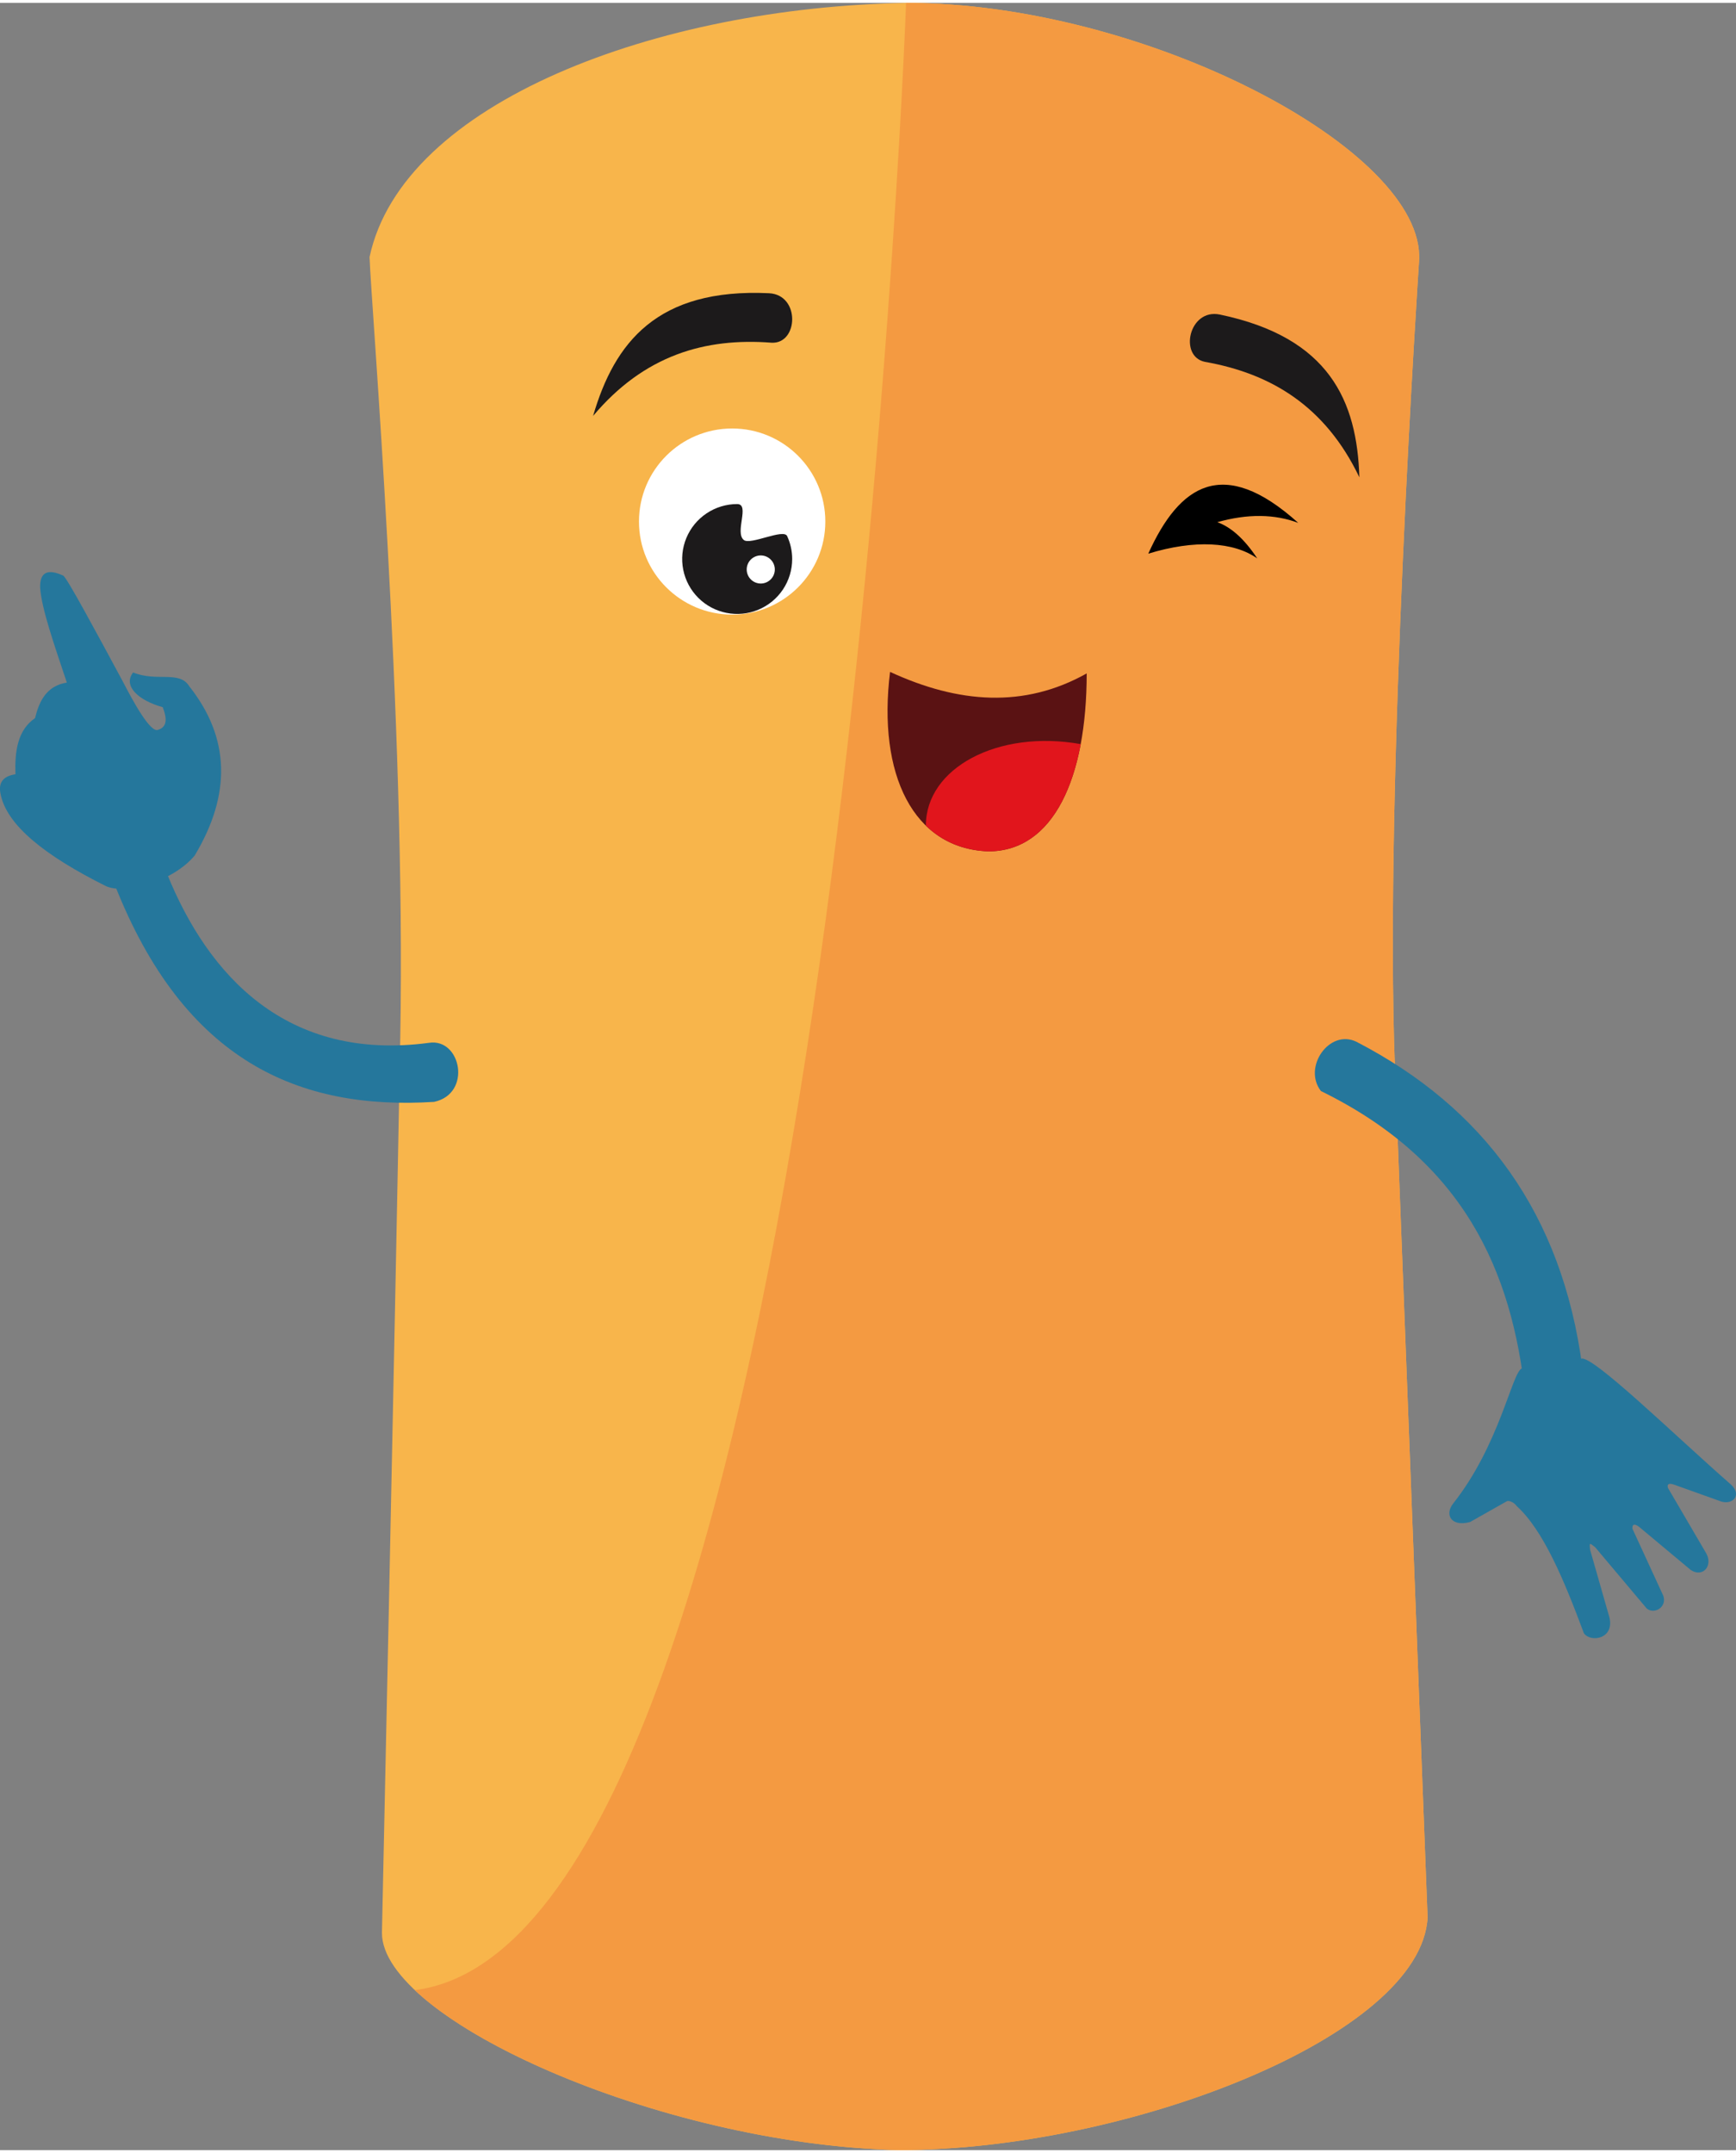 <?xml version="1.0" encoding="UTF-8"?>
<svg xmlns="http://www.w3.org/2000/svg" xmlns:xlink="http://www.w3.org/1999/xlink" width="300px" height="372px" viewBox="0 0 300 371" version="1.1">
<rect x="0" y="0" width="300" height="371" fill="#808080" stroke="none"/>
<g id="surface1">
<path style=" stroke:none;fill-rule:nonzero;fill:rgb(97.255%,70.98%,29.412%);fill-opacity:1;" d="M 246.703 330.816 C 245.605 351.258 194.836 371 155.289 371 C 113.875 370 65.969 348.332 66.004 333.477 C 66.004 333.477 68.172 233.664 69.172 178.66 C 70.16 123.91 64.113 51.848 63.863 43.91 C 69.578 17.113 113.711 0.758 156.578 0 C 197.77 0 246.34 25.43 245.234 44.531 C 245.234 44.531 239.168 135.145 241.066 184.211 Z M 246.703 330.816 "/>
<path style=" stroke:none;fill-rule:nonzero;fill:rgb(95.686%,60.392%,25.49%);fill-opacity:1;" d="M 246.703 330.816 C 245.605 351.258 194.836 371 155.289 371 C 122.453 370.211 85.531 356.426 71.676 343.363 C 140.273 334.629 155.289 34.238 156.578 0 C 197.77 0 246.34 25.43 245.234 44.531 C 245.234 44.531 239.168 135.145 241.066 184.211 Z M 246.703 330.816 "/>
<path style=" stroke:none;fill-rule:nonzero;fill:rgb(100%,100%,100%);fill-opacity:1;" d="M 126.523 105.695 C 135.418 105.695 142.625 98.496 142.625 89.617 C 142.625 80.734 135.418 73.535 126.523 73.535 C 117.633 73.535 110.422 80.734 110.422 89.617 C 110.422 98.496 117.633 105.695 126.523 105.695 Z M 126.523 105.695 "/>
<path style=" stroke:none;fill-rule:nonzero;fill:rgb(10.98%,10.196%,10.588%);fill-opacity:1;" d="M 136.898 96.086 C 136.898 97.961 136.34 99.797 135.297 101.359 C 134.254 102.918 132.77 104.137 131.031 104.855 C 129.297 105.574 127.387 105.762 125.543 105.395 C 123.699 105.031 122.004 104.125 120.676 102.801 C 119.344 101.473 118.438 99.781 118.07 97.941 C 117.703 96.102 117.891 94.191 118.609 92.457 C 119.328 90.723 120.543 89.242 122.105 88.199 C 123.668 87.152 125.508 86.594 127.387 86.594 C 129.66 86.594 126.906 91.484 128.543 92.805 C 129.68 93.719 135.41 90.789 136.027 92.125 C 136.602 93.367 136.898 94.719 136.898 96.086 Z M 136.898 96.086 "/>
<path style=" stroke:none;fill-rule:nonzero;fill:rgb(100%,100%,100%);fill-opacity:1;" d="M 131.469 100.324 C 132.809 100.324 133.898 99.234 133.898 97.895 C 133.898 96.555 132.809 95.469 131.469 95.469 C 130.125 95.469 129.039 96.555 129.039 97.895 C 129.039 99.234 130.125 100.324 131.469 100.324 Z M 131.469 100.324 "/>
<path style=" stroke:none;fill-rule:nonzero;fill:rgb(0%,0%,0%);fill-opacity:1;" d="M 224.352 89.844 C 211.363 78.156 203.805 83.285 198.434 95.164 C 206.441 92.715 213.156 93.094 217.266 95.984 C 214.965 92.5 212.645 90.539 210.363 89.723 C 215.625 88.242 220.27 88.312 224.352 89.844 Z M 224.352 89.844 "/>
<path style=" stroke:none;fill-rule:nonzero;fill:rgb(10.98%,10.196%,10.588%);fill-opacity:1;" d="M 102.492 71.367 C 106.18 58.719 113.535 49.246 132.902 50.164 C 138.344 50.445 137.973 58.961 133.336 58.715 C 121.879 57.824 111.328 60.852 102.492 71.367 Z M 102.492 71.367 "/>
<path style=" stroke:none;fill-rule:nonzero;fill:rgb(10.98%,10.196%,10.588%);fill-opacity:1;" d="M 234.914 81.973 C 234.512 68.809 229.75 57.797 210.793 53.848 C 205.453 52.758 203.676 61.094 208.227 62.023 C 219.531 64.016 228.992 69.582 234.914 81.973 Z M 234.914 81.973 "/>
<path style=" stroke:none;fill-rule:nonzero;fill:rgb(35.294%,7.059%,7.451%);fill-opacity:1;" d="M 153.812 115.59 C 165.609 121.043 177.004 121.914 187.793 115.855 C 187.793 133.891 182.066 146.598 170.805 146.598 C 157.812 146.141 151.617 133.293 153.812 115.59 Z M 153.812 115.59 "/>
<path style=" stroke:none;fill-rule:nonzero;fill:rgb(88.235%,8.235%,10.98%);fill-opacity:1;" d="M 186.762 128.07 C 184.648 139.363 179.301 146.602 170.805 146.602 C 166.402 146.441 162.781 144.863 160 142.156 C 159.988 132.227 172.406 125.508 186.762 128.07 Z M 186.762 128.07 "/>
<path style=" stroke:none;fill-rule:nonzero;fill:rgb(14.51%,46.667%,61.176%);fill-opacity:1;" d="M 228.273 188.016 C 225.078 183.891 229.742 177.234 234.406 179.5 C 256.395 190.879 269.965 209.191 273.453 235.789 L 263.598 240.711 C 261.312 219.164 253.02 200.121 228.273 188.016 Z M 228.273 188.016 "/>
<path style=" stroke:none;fill-rule:nonzero;fill:rgb(14.51%,46.667%,61.176%);fill-opacity:1;" d="M 262.977 235.945 C 261.281 236.676 259.145 249.141 251.129 259.273 C 249.562 261.273 250.859 263.367 254.062 262.469 L 260.391 258.891 C 260.879 258.664 261.824 259.27 262.086 259.707 C 266.691 263.871 270.277 272.465 273.715 281.699 C 274.898 283.359 279.062 282.672 278.113 278.906 L 274.781 267.258 C 274.668 266.039 274.633 266.012 275.652 266.824 L 284.578 277.426 C 285.859 278.488 288.105 277.207 287.441 275.23 L 282.109 263.652 C 282.047 263.02 282.277 262.621 283.207 263.273 L 292.172 270.758 C 294.301 272.195 296.211 269.914 294.703 267.629 L 288.238 256.582 C 288.074 255.965 288.309 255.672 289.379 256.051 L 297.039 258.789 C 299.285 259.777 301.191 257.891 299.105 255.984 C 289.574 247.656 275.125 233.512 273.246 234.266 Z M 262.977 235.945 "/>
<path style=" stroke:none;fill-rule:nonzero;fill:rgb(14.51%,46.667%,61.176%);fill-opacity:1;" d="M 18.25 152.578 C 7.891 147.398 1 142.062 0.055 136.469 C -0.273 134.551 0.719 133.574 2.668 133.281 C 2.539 129.277 3.031 125.656 6.066 123.57 C 6.797 120.465 8.168 117.98 11.551 117.438 C 9.477 111.211 7.137 104.594 6.934 100.98 C 6.887 98.379 8.223 97.715 10.926 98.957 C 11.559 99.297 16.5 108.488 21.262 117.32 C 22.93 120.539 26.023 126.301 27.355 125.582 C 28.875 125.113 28.898 123.664 28.117 121.688 C 23.988 120.551 21.172 118.047 23.004 115.688 C 27.078 117.371 31.004 115.285 32.711 118.082 C 39.801 127.035 39.957 136.797 33.652 147.309 C 29.84 151.914 21.457 154.125 18.25 152.578 Z M 18.25 152.578 "/>
<path style=" stroke:none;fill-rule:nonzero;fill:rgb(14.51%,46.667%,61.176%);fill-opacity:1;" d="M 74.152 179.68 C 79.676 178.84 81.598 188.457 75.027 189.883 C 51.723 191.355 31.809 182.922 19.793 152.27 L 28.844 150.422 C 35.992 168.102 49.566 182.961 74.152 179.68 Z M 74.152 179.68 "/>
</g>
</svg>
